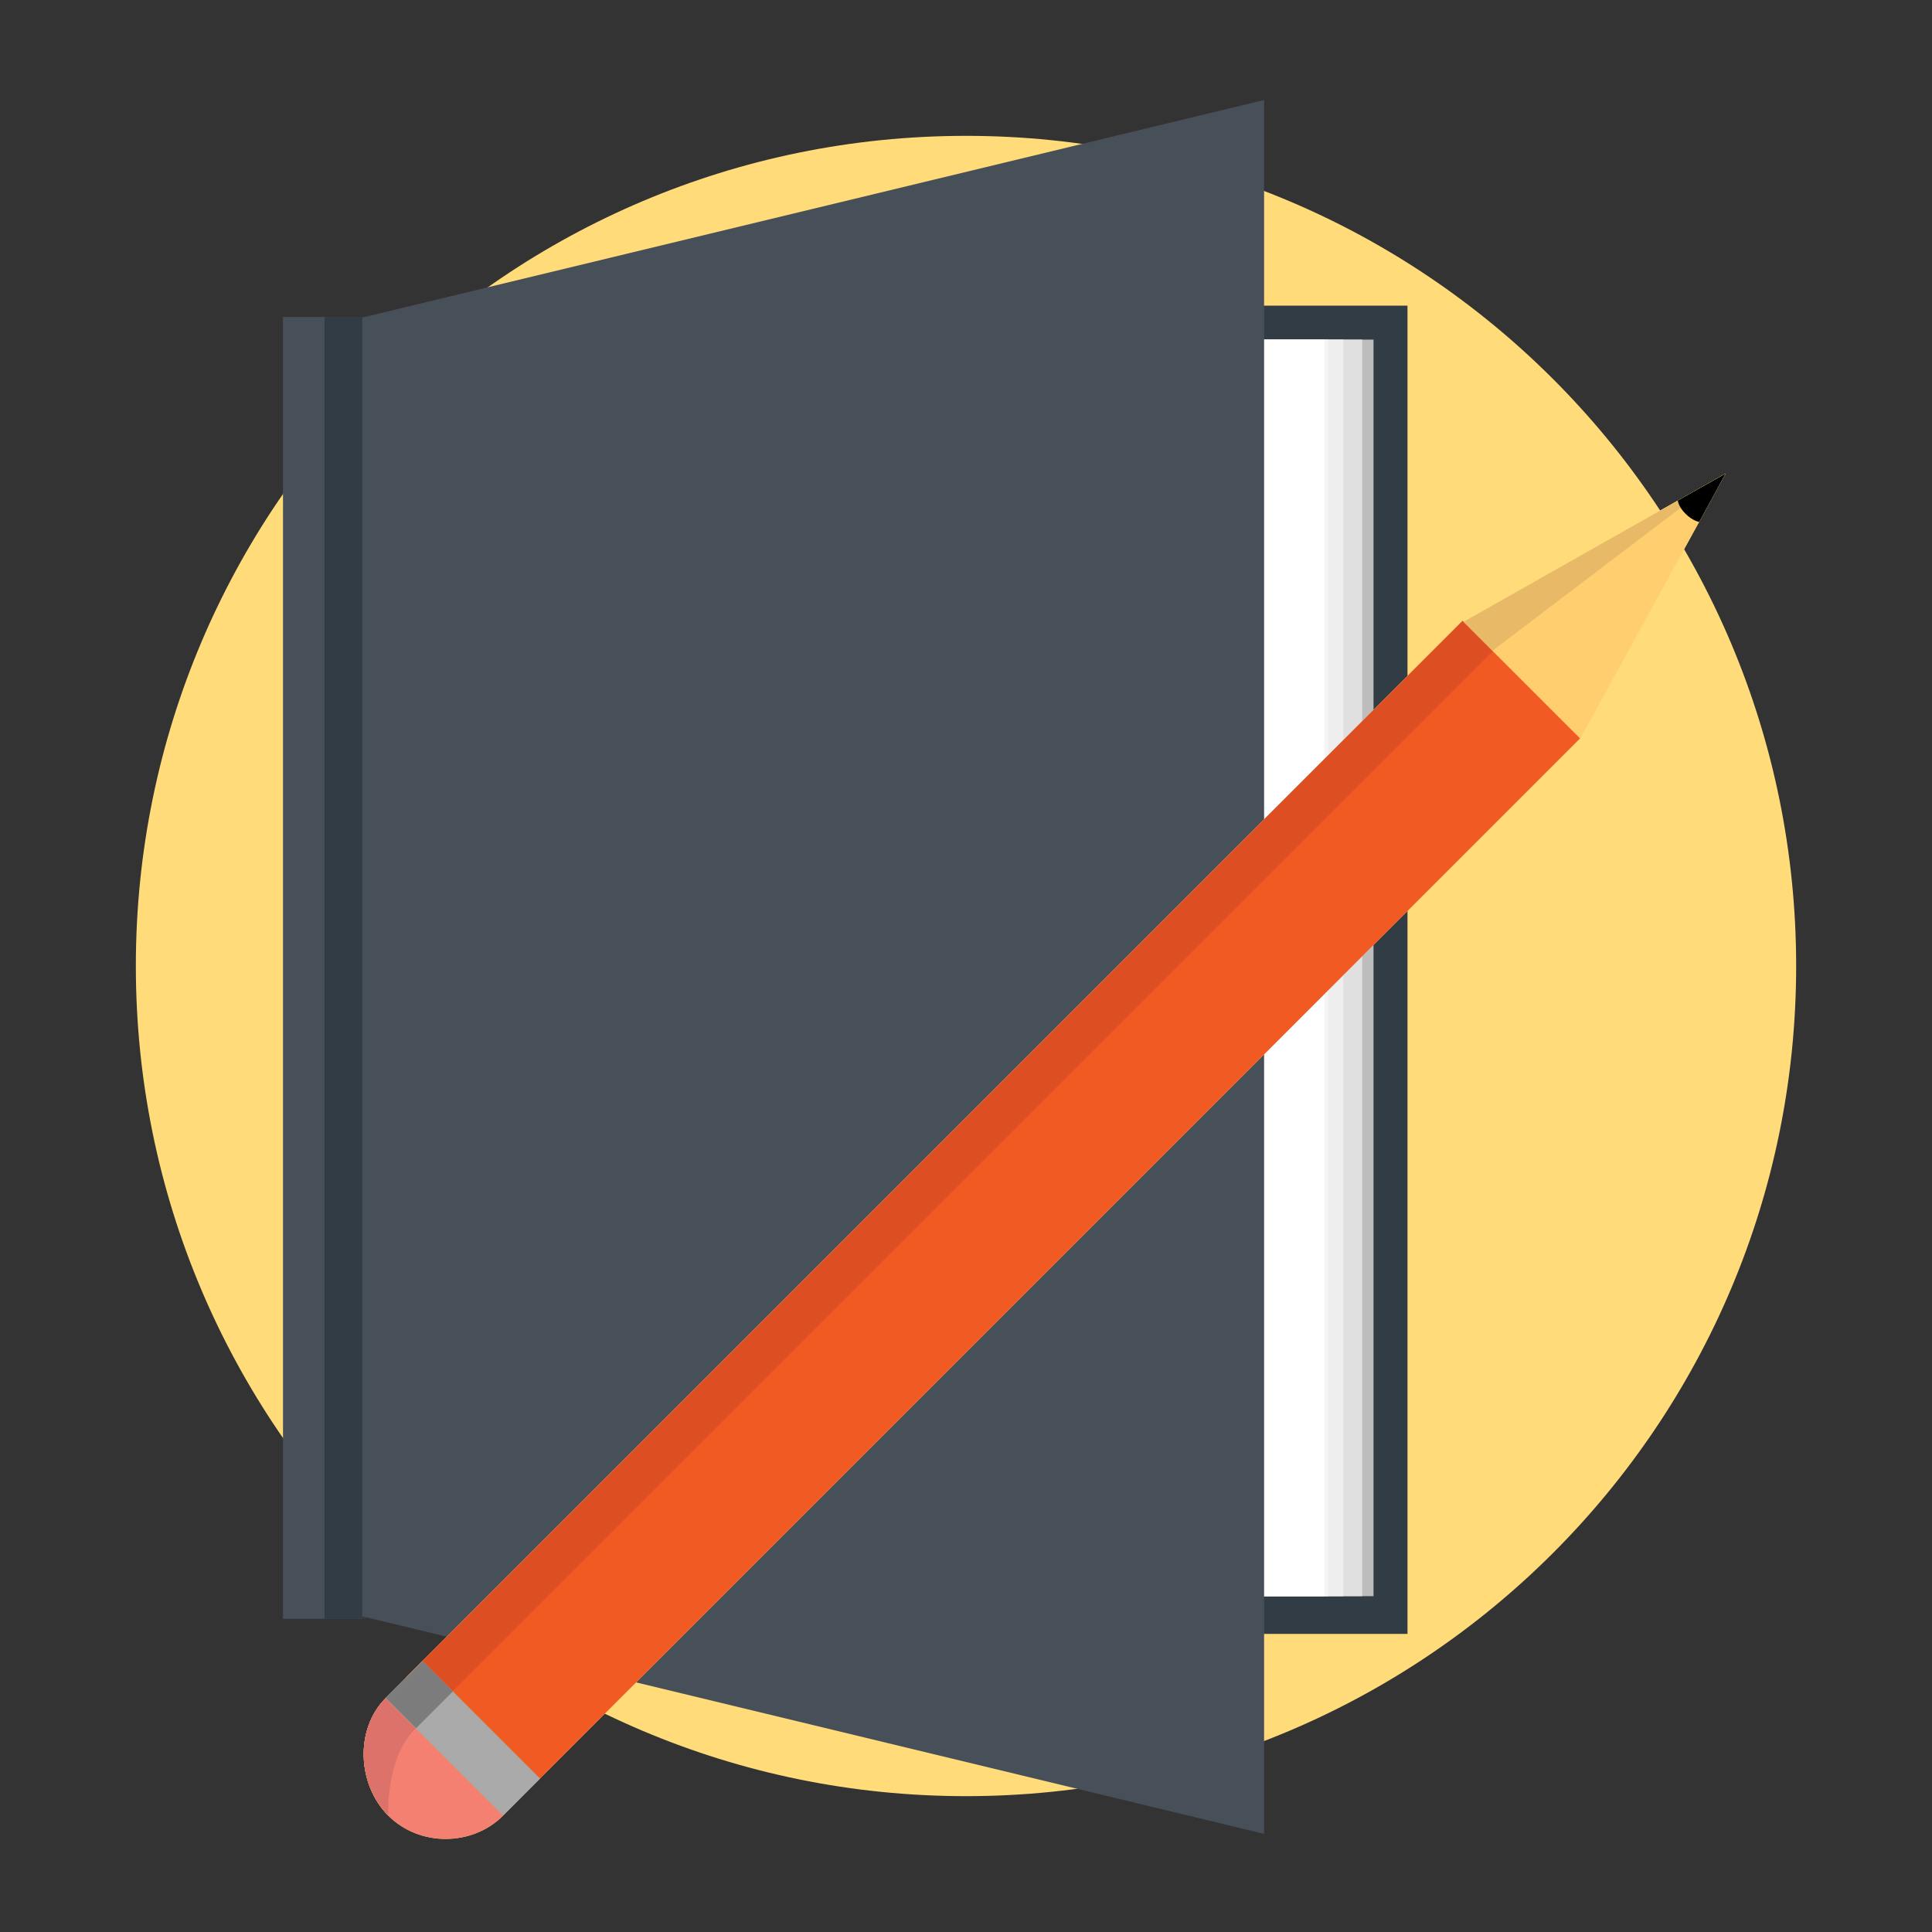 <?xml version="1.0" encoding="utf-8"?>
<!-- Generator: Adobe Illustrator 16.0.0, SVG Export Plug-In . SVG Version: 6.00 Build 0)  -->
<!DOCTYPE svg PUBLIC "-//W3C//DTD SVG 1.1//EN" "http://www.w3.org/Graphics/SVG/1.1/DTD/svg11.dtd">
<svg version="1.1" id="Layer_1" xmlns="http://www.w3.org/2000/svg" xmlns:xlink="http://www.w3.org/1999/xlink" x="0px" y="0px"
	 width="512px" height="512px" viewBox="0 0 512 512" enable-background="new 0 0 512 512" xml:space="preserve">
<rect x="0" y="0" width="512" height="512" fill="#333333" stroke="none"/>
<path fill="#FFDB79" d="M476,256c0,121.508-98.493,220-220,220c-121.507,0-220-98.492-220-220c0-121.506,98.493-220,220-220
	C377.507,36,476,134.494,476,256z"/>
<g>
	<rect x="118" y="81" fill="#323C44" width="255" height="352"/>
	<rect x="125" y="90" fill="#BDBDBD" width="239" height="333"/>
	<rect x="128" y="90" fill="#E0E0E0" width="233" height="333"/>
	<rect x="123" y="90" fill="#EEEEEE" width="233" height="333"/>
	<rect x="119" y="90" fill="#F5F5F5" width="233" height="333"/>
	<rect x="118" y="90" fill="#FFFFFF" width="233" height="333"/>
	<rect x="75" y="84" fill="#474F59" width="21" height="345"/>
	<rect x="86" y="84" fill="#323C44" width="11" height="345"/>
	<polygon fill="#474F59" points="335,486 96,428.344 96,84.157 335,26.501 	"/>
</g>
<g>
	<g>
		
			<rect x="241.138" y="122.121" transform="matrix(0.707 0.707 -0.707 0.707 303.491 -92.287)" fill="#FFDB79" width="44.019" height="396.18"/>
		
			<rect x="245.927" y="110.56" transform="matrix(0.707 0.707 -0.707 0.707 291.9 -87.501)" fill="#FFDB79" width="11.319" height="396.18"/>
		<polygon fill="#FFDB79" points="387.868,164.791 457.305,125.511 418.781,195.704 		"/>
		<polygon fill="#FFDB79" points="387.868,164.791 457.305,125.511 395.528,172.451 		"/>
		<path fill="#FFDB79" d="M444.649,132.638l12.655-7.127l-6.987,12.795c0,0-1.692-0.21-3.646-2.163
			C444.721,134.192,444.649,132.638,444.649,132.638z"/>
		<path fill="#FFDB79" d="M133.305,481.181c-8.145,8.145-22.118,8.269-30.386,0c-8.268-8.267-8.886-22.982-0.741-31.127"/>
		<path fill="#FFDB79" d="M110.146,458.021c-8.145,8.145-7.226,23.159-7.226,23.159c-8.268-8.267-8.886-22.982-0.741-31.127"/>
		
			<rect x="100.623" y="453.809" transform="matrix(0.707 0.707 -0.707 0.707 361.704 48.231)" fill="#FFDB79" width="44.02" height="13.834"/>
		
			<rect x="105.412" y="442.248" transform="matrix(0.707 0.707 -0.707 0.707 350.164 53.032)" fill="#FFDB79" width="11.32" height="13.834"/>
	</g>
	<g>
		
			<rect x="241.138" y="122.121" transform="matrix(0.707 0.707 -0.707 0.707 303.491 -92.287)" fill="#F15A22" width="44.019" height="396.18"/>
		
			<rect x="245.927" y="110.56" transform="matrix(0.707 0.707 -0.707 0.707 291.9 -87.501)" fill="#DD4E22" width="11.319" height="396.18"/>
		<polygon fill="#FFCE6F" points="387.868,164.791 457.305,125.511 418.781,195.704 		"/>
		<polygon fill="#E8BA67" points="387.868,164.791 457.305,125.511 395.528,172.451 		"/>
		<path d="M444.649,132.638l12.655-7.127l-6.987,12.795c0,0-1.692-0.21-3.646-2.163
			C444.721,134.192,444.649,132.638,444.649,132.638z"/>
		<path fill="#F48072" d="M133.305,481.181c-8.145,8.145-22.118,8.269-30.386,0c-8.268-8.267-8.886-22.982-0.741-31.127"/>
		<path fill="#DD726B" d="M110.146,458.021c-8.145,8.145-7.226,23.159-7.226,23.159c-8.268-8.267-8.886-22.982-0.741-31.127"/>
		
			<rect x="100.623" y="453.809" transform="matrix(0.707 0.707 -0.707 0.707 361.704 48.231)" fill="#AAAAAA" width="44.02" height="13.834"/>
		
			<rect x="105.412" y="442.248" transform="matrix(0.707 0.707 -0.707 0.707 350.164 53.032)" fill="#7C7C7C" width="11.32" height="13.834"/>
	</g>
</g>
</svg>

